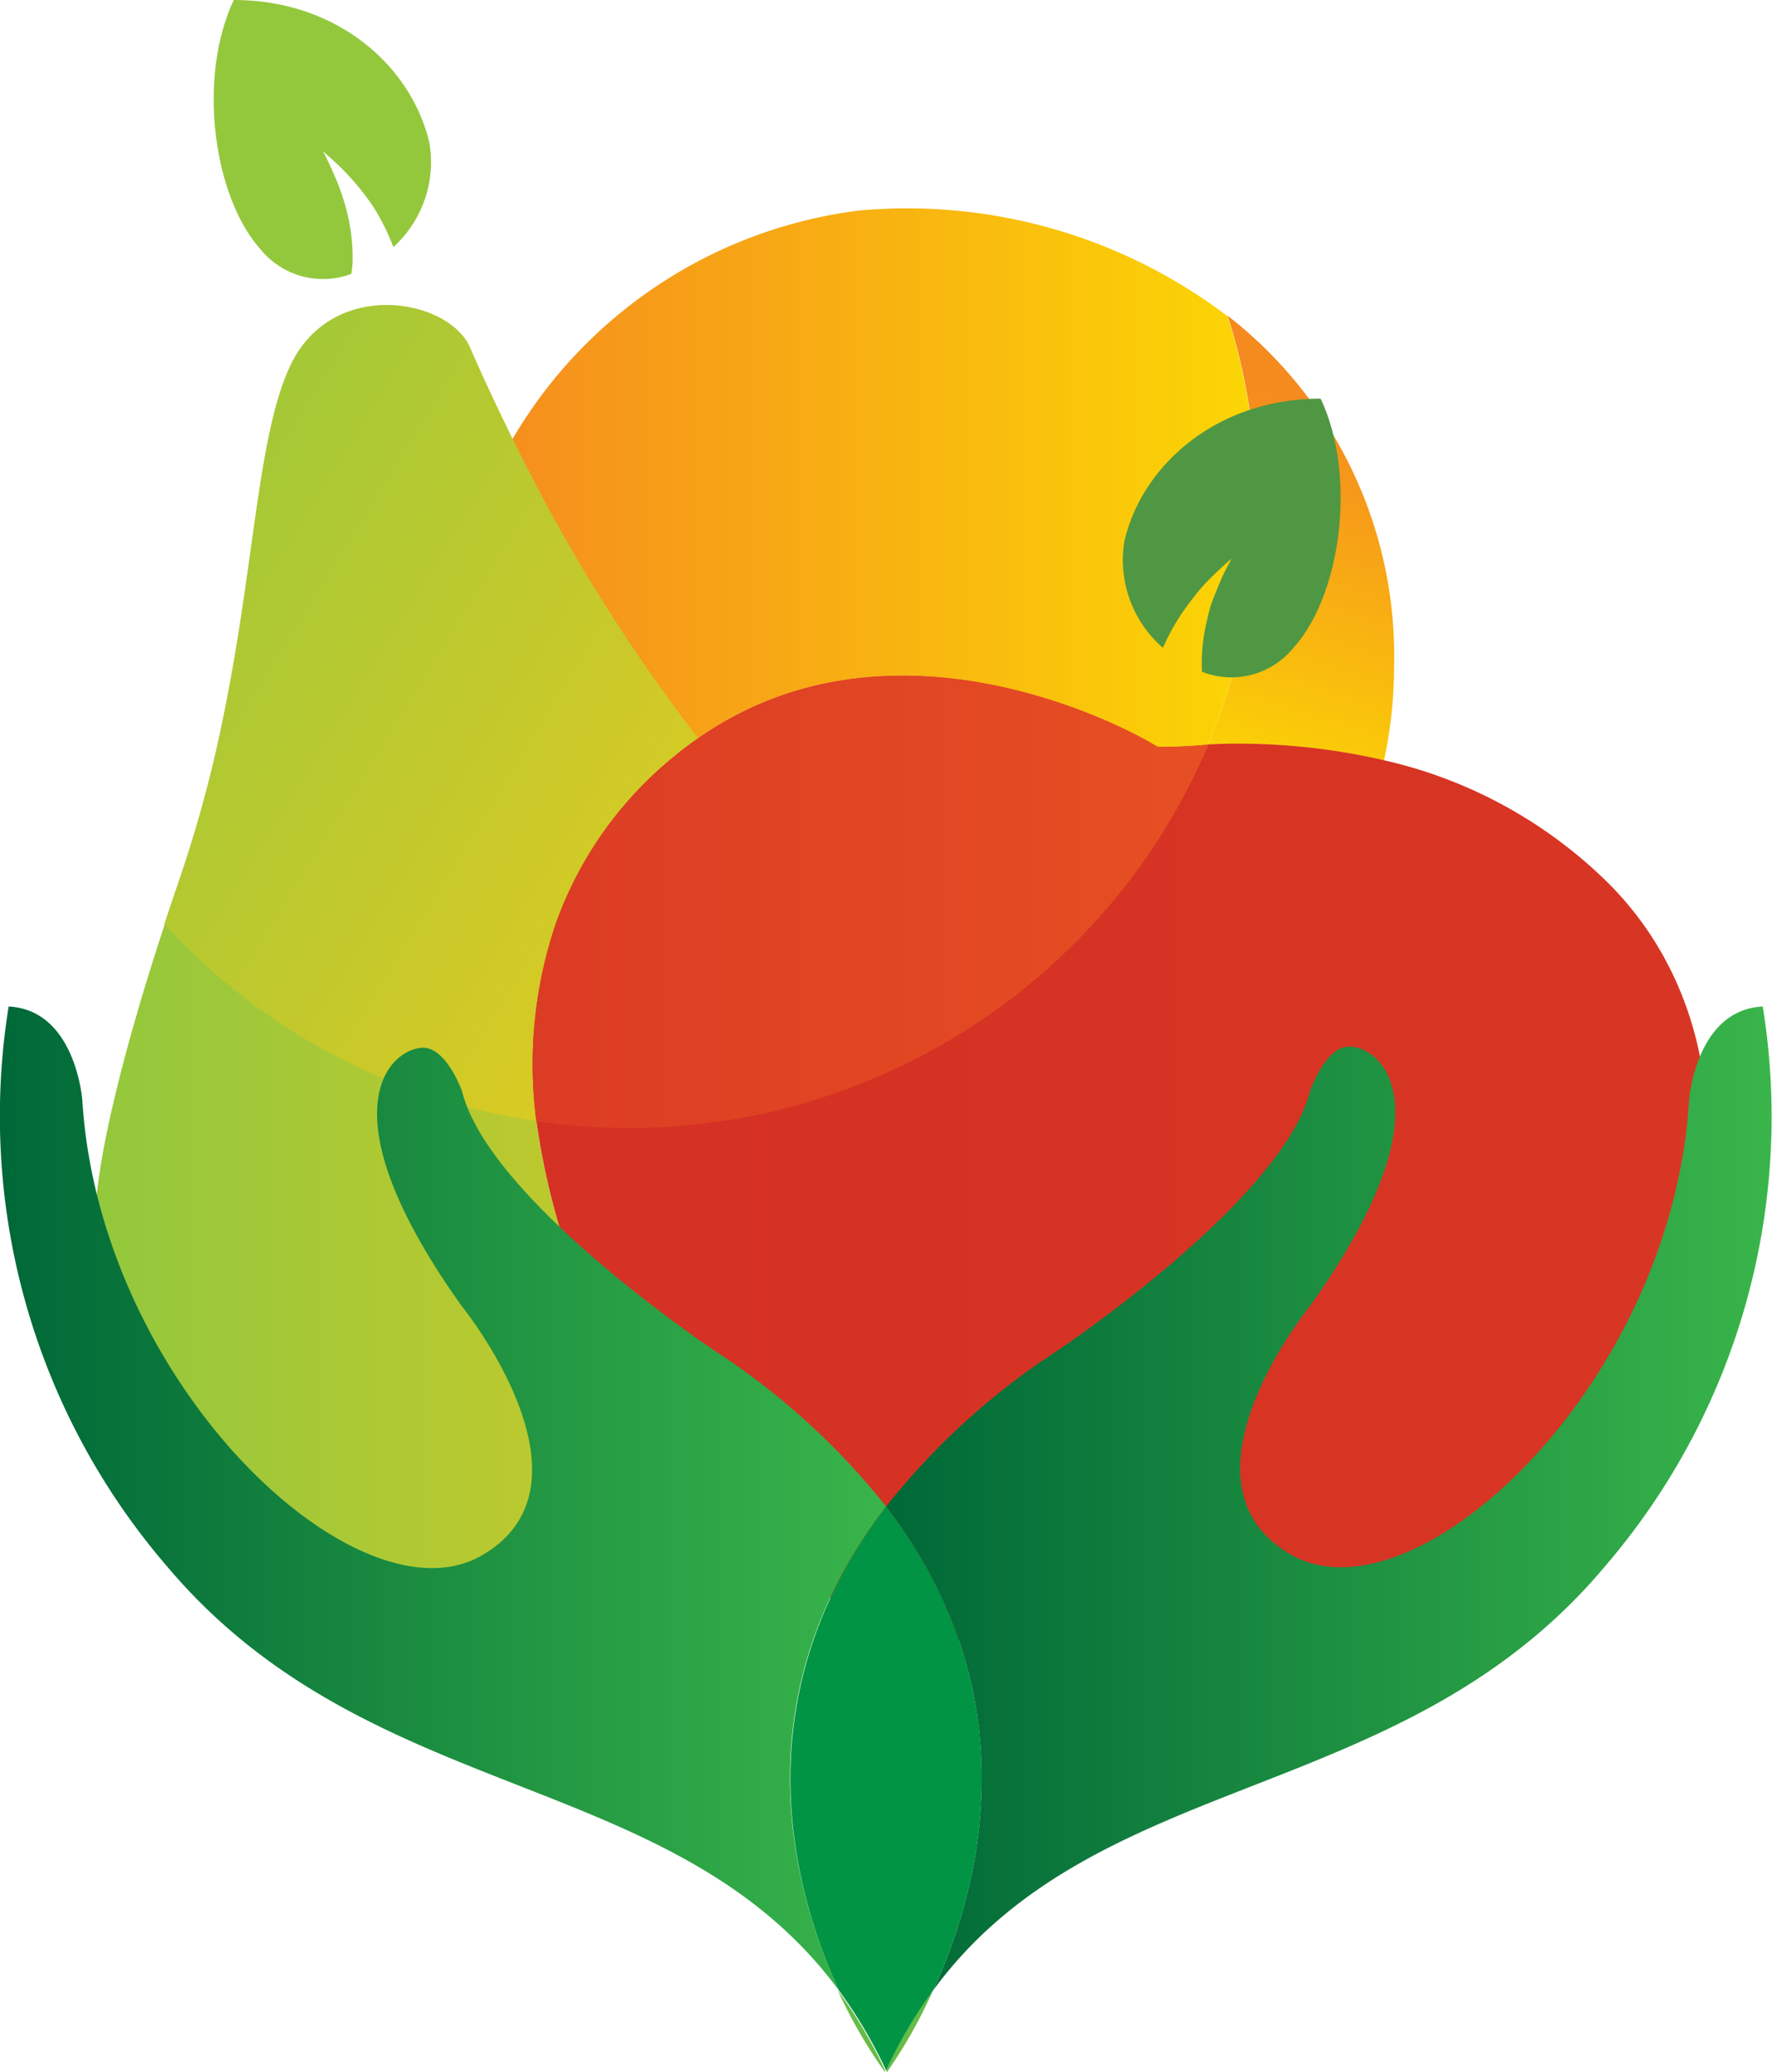<svg xmlns="http://www.w3.org/2000/svg" xmlns:xlink="http://www.w3.org/1999/xlink" viewBox="0 0 86.09 100.63"><defs><style>.cls-1{isolation:isolate;}.cls-2{fill:url(#GradientFill_1);}.cls-3{fill:url(#GradientFill_1-2);}.cls-4{fill:#93c83d;mix-blend-mode:multiply;}.cls-20,.cls-4{fill-rule:evenodd;}.cls-5{fill:url(#GradientFill_1-3);}.cls-6{fill:url(#linear-gradient);}.cls-7{fill:url(#GradientFill_1-4);}.cls-8{fill:url(#linear-gradient-2);}.cls-9{fill:url(#linear-gradient-3);}.cls-10{fill:url(#GradientFill_1-5);}.cls-11{fill:url(#linear-gradient-4);}.cls-12{fill:url(#linear-gradient-5);}.cls-13{fill:url(#GradientFill_1-6);}.cls-14{fill:url(#GradientFill_2);}.cls-15{fill:url(#linear-gradient-6);}.cls-16{fill:url(#GradientFill_2-2);}.cls-17{fill:url(#GradientFill_1-7);}.cls-18{fill:url(#linear-gradient-7);}.cls-19{fill:url(#GradientFill_2-3);}.cls-20{fill:#509743;}.cls-21{fill:url(#linear-gradient-8);}.cls-22{fill:url(#GradientFill_2-4);}.cls-23{fill:url(#GradientFill_2-5);}.cls-24{fill:#66bc46;}.cls-25{fill:url(#linear-gradient-9);}.cls-26{fill:url(#linear-gradient-10);}.cls-27{fill:#009444;}</style><linearGradient id="GradientFill_1" x1="65.36" y1="19.86" x2="58.89" y2="41.06" gradientUnits="userSpaceOnUse"><stop offset="0" stop-color="#f58a1f"/><stop offset="1" stop-color="#fce300"/></linearGradient><linearGradient id="GradientFill_1-2" x1="22.26" y1="23.21" x2="67.73" y2="23.21" xlink:href="#GradientFill_1"/><linearGradient id="GradientFill_1-3" x1="22.26" y1="44.71" x2="67.73" y2="44.71" xlink:href="#GradientFill_1"/><linearGradient id="linear-gradient" x1="4.63" y1="63.82" x2="47.34" y2="63.82" gradientUnits="userSpaceOnUse"><stop offset="0" stop-color="#93c83d"/><stop offset="1" stop-color="#e3ca20"/></linearGradient><linearGradient id="GradientFill_1-4" x1="22.26" y1="52.16" x2="67.73" y2="52.16" xlink:href="#GradientFill_1"/><linearGradient id="linear-gradient-2" x1="4.63" y1="52.16" x2="47.34" y2="52.16" xlink:href="#linear-gradient"/><linearGradient id="linear-gradient-3" x1="4.63" y1="34.63" x2="47.34" y2="34.63" xlink:href="#linear-gradient"/><linearGradient id="GradientFill_1-5" x1="22.26" y1="33.01" x2="67.73" y2="33.01" xlink:href="#GradientFill_1"/><linearGradient id="linear-gradient-4" x1="4.63" y1="33.01" x2="47.34" y2="33.01" xlink:href="#linear-gradient"/><linearGradient id="linear-gradient-5" x1="0.42" y1="22.07" x2="37.8" y2="45.07" xlink:href="#linear-gradient"/><linearGradient id="GradientFill_1-6" x1="22.26" y1="41.92" x2="67.73" y2="41.92" xlink:href="#GradientFill_1"/><linearGradient id="GradientFill_2" x1="25.88" y1="41.92" x2="82.98" y2="41.92" gradientUnits="userSpaceOnUse"><stop offset="0" stop-color="#cb1f25"/><stop offset="1" stop-color="#f06022"/></linearGradient><linearGradient id="linear-gradient-6" x1="4.63" y1="49.73" x2="47.34" y2="49.73" xlink:href="#linear-gradient"/><linearGradient id="GradientFill_2-2" x1="25.89" y1="49.73" x2="82.99" y2="49.73" xlink:href="#GradientFill_2"/><linearGradient id="GradientFill_1-7" x1="22.26" y1="44.37" x2="67.73" y2="44.37" xlink:href="#GradientFill_1"/><linearGradient id="linear-gradient-7" x1="4.63" y1="44.37" x2="47.34" y2="44.37" xlink:href="#linear-gradient"/><linearGradient id="GradientFill_2-3" x1="25.88" y1="44.37" x2="82.98" y2="44.37" xlink:href="#GradientFill_2"/><linearGradient id="linear-gradient-8" x1="4.63" y1="61.18" x2="47.34" y2="61.18" xlink:href="#linear-gradient"/><linearGradient id="GradientFill_2-4" x1="-146.54" y1="58.96" x2="499.06" y2="58.96" xlink:href="#GradientFill_2"/><linearGradient id="GradientFill_2-5" x1="-22.93" y1="43.79" x2="87.24" y2="43.79" xlink:href="#GradientFill_2"/><linearGradient id="linear-gradient-9" x1="43.05" y1="72.76" x2="86.09" y2="72.76" gradientUnits="userSpaceOnUse"><stop offset="0" stop-color="#006838"/><stop offset="1" stop-color="#39b54a"/></linearGradient><linearGradient id="linear-gradient-10" x1="0" y1="72.76" x2="43.05" y2="72.76" xlink:href="#linear-gradient-9"/></defs><title>logoJSH</title><g class="cls-1"><g id="Layer_2" data-name="Layer 2"><g id="Layer_1-2" data-name="Layer 1"><path class="cls-2" d="M58.7,36.16a31.31,31.31,0,0,1,8.54.77,21.77,21.77,0,0,0,.49-4.6,20.91,20.91,0,0,0-8.09-17,30.07,30.07,0,0,1-.94,20.81Z"/><path class="cls-3" d="M41.69,10.23A22.8,22.8,0,0,0,24.9,21.32a84.41,84.41,0,0,0,9,14.54c9.21-6.46,20.29-.83,22.33.41a24,24,0,0,0,2.46-.11,30.07,30.07,0,0,0,.94-20.81A25.74,25.74,0,0,0,41.69,10.23Z"/><path class="cls-4" d="M17.13,12.75a9.12,9.12,0,0,0-.21-2.19,11,11,0,0,0-.75-2.21,10.43,10.43,0,0,0-.48-1s.34.28.82.74A12.86,12.86,0,0,1,18.11,10a10.84,10.84,0,0,1,1,2,5.57,5.57,0,0,0,1.75-5.07C20,3.26,16.44,0,11.36,0c-1.78,3.76-1,9.54,1.3,12.11a3.91,3.91,0,0,0,4.41,1.19A5.42,5.42,0,0,0,17.13,12.75Z"/><path class="cls-5" d="M58.7,36.16A30.43,30.43,0,0,1,45.24,51a23.15,23.15,0,0,1,.94,2.27C54.77,53,65,47.63,67.24,36.93A31.31,31.31,0,0,0,58.7,36.16Z"/><path class="cls-6" d="M43.89,69.25c4-5.06,4.2-10.61,2.29-16a22,22,0,0,1-3.37-.13c-.55-.07-1.11-.16-1.66-.27a30.89,30.89,0,0,1-10.62,1.88,30,30,0,0,1-4.47-.33A35.56,35.56,0,0,0,36.25,74.75a21.4,21.4,0,0,0,6-3.77A16.24,16.24,0,0,0,43.89,69.25Z"/><path class="cls-7" d="M41.15,52.89c.55.11,1.11.2,1.66.27a22,22,0,0,0,3.37.13A23.15,23.15,0,0,0,45.24,51,30.89,30.89,0,0,1,41.15,52.89Z"/><path class="cls-8" d="M41.15,52.89c.55.11,1.11.2,1.66.27a22,22,0,0,0,3.37.13A23.15,23.15,0,0,0,45.24,51,30.89,30.89,0,0,1,41.15,52.89Z"/><path class="cls-9" d="M26.06,54.44a21.24,21.24,0,0,1,1-9.75A20.73,20.73,0,0,1,24.9,21.32c-.7-1.43-1.39-2.89-2.06-4.42-1-2.4-6.75-3.46-8.76.92-1.56,3.38-1.69,9.48-3.21,16.89a62.39,62.39,0,0,1-2.19,8.1c-.22.65-.46,1.35-.7,2.09A30.49,30.49,0,0,0,26.06,54.44Z"/><path class="cls-10" d="M32.8,36.7c.37-.31.74-.58,1.11-.84a84.41,84.41,0,0,1-9-14.54,20.73,20.73,0,0,0,2.16,23.37A18.42,18.42,0,0,1,32.8,36.7Z"/><path class="cls-11" d="M32.8,36.7c.37-.31.74-.58,1.11-.84a84.41,84.41,0,0,1-9-14.54,20.73,20.73,0,0,0,2.16,23.37A18.42,18.42,0,0,1,32.8,36.7Z"/><path class="cls-12" d="M24.9,21.32c-.7-1.43-1.39-2.89-2.06-4.42-1-2.4-6.75-3.46-8.76.92-1.12,2.43-1.51,6.26-2.2,11-.27,1.84-.58,3.82-1,5.91a62.39,62.39,0,0,1-2.19,8.1c-.22.65-.46,1.35-.7,2.09a30.49,30.49,0,0,0,18.08,9.54,21.24,21.24,0,0,1,1-9.75,18.42,18.42,0,0,1,5.74-8c.37-.31.74-.58,1.11-.84A84.41,84.41,0,0,1,24.9,21.32Z"/><path class="cls-13" d="M45.24,51A30.43,30.43,0,0,0,58.7,36.16a24,24,0,0,1-2.46.11c-2-1.24-13.12-6.87-22.33-.41,1.63,2.13,3.4,4.25,5.34,6.41A36.63,36.63,0,0,1,45.24,51Z"/><path class="cls-14" d="M45.24,51A30.43,30.43,0,0,0,58.7,36.16a24,24,0,0,1-2.46.11c-2-1.24-13.12-6.87-22.33-.41,1.63,2.13,3.4,4.25,5.34,6.41A36.63,36.63,0,0,1,45.24,51Z"/><path class="cls-15" d="M27.06,44.69a21.24,21.24,0,0,0-1,9.75,30,30,0,0,0,4.47.33,30.89,30.89,0,0,0,10.62-1.88A24.8,24.8,0,0,1,27.06,44.69Z"/><path class="cls-16" d="M27.06,44.69a21.24,21.24,0,0,0-1,9.75,30,30,0,0,0,4.47.33,30.89,30.89,0,0,0,10.62-1.88A24.8,24.8,0,0,1,27.06,44.69Z"/><path class="cls-17" d="M39.25,42.27c-1.94-2.16-3.71-4.28-5.34-6.41-.37.26-.74.53-1.11.84a18.42,18.42,0,0,0-5.74,8,24.8,24.8,0,0,0,14.09,8.2A30.89,30.89,0,0,0,45.24,51,36.63,36.63,0,0,0,39.25,42.27Z"/><path class="cls-18" d="M39.25,42.27c-1.94-2.16-3.71-4.28-5.34-6.41-.37.26-.74.53-1.11.84a18.42,18.42,0,0,0-5.74,8,24.8,24.8,0,0,0,14.09,8.2A30.89,30.89,0,0,0,45.24,51,36.63,36.63,0,0,0,39.25,42.27Z"/><path class="cls-19" d="M39.25,42.27c-1.94-2.16-3.71-4.28-5.34-6.41-.37.26-.74.53-1.11.84a18.42,18.42,0,0,0-5.74,8,24.8,24.8,0,0,0,14.09,8.2A30.89,30.89,0,0,0,45.24,51,36.63,36.63,0,0,0,39.25,42.27Z"/><path class="cls-20" d="M64.16,19.36c-5.08,0-8.68,3.26-9.53,6.91a5.63,5.63,0,0,0,1.87,5.19,10.42,10.42,0,0,1,.91-1.66c.26-.39.54-.75.81-1.08s.55-.61.79-.84.45-.42.59-.55l.23-.2-.14.27c-.09.17-.22.41-.35.71s-.27.65-.41,1-.24.78-.33,1.19a8.64,8.64,0,0,0-.21,2.19c0,.05,0,.09,0,.13a3.89,3.89,0,0,0,4.45-1.16C65.15,28.91,65.94,23.12,64.16,19.36Z"/><path class="cls-21" d="M26.06,54.44A30.49,30.49,0,0,1,8,44.9C6.42,49.67,4.64,56,4.63,59.3c0,7,2.58,12.08,7.29,15.52s16,3.54,24.33-.07A35.56,35.56,0,0,1,26.06,54.44Z"/><path class="cls-22" d="M78.17,42.92a22.59,22.59,0,0,0-10.93-6,31.31,31.31,0,0,0-8.54-.77A30.43,30.43,0,0,1,45.24,51a30.25,30.25,0,0,1-14.71,3.75,30,30,0,0,1-4.47-.33A35.56,35.56,0,0,0,36.25,74.75c.17.16.34.32.51.46,5.24,4.5,11.84,4.64,12.57,4.92S56.06,85.47,70,76.45,86.57,51.35,78.17,42.92Z"/><path class="cls-23" d="M56.24,36.27c-2-1.24-13.12-6.87-22.33-.41-.37.26-.74.53-1.11.84a18.42,18.42,0,0,0-5.74,8,21.24,21.24,0,0,0-1,9.75,30,30,0,0,0,4.47.33A30.25,30.25,0,0,0,45.24,51,30.43,30.43,0,0,0,58.7,36.16,24,24,0,0,1,56.24,36.27Z"/><path class="cls-24" d="M43,100.63a.41.41,0,0,1,0-.09,23.34,23.34,0,0,0-2.3-3.89A23.65,23.65,0,0,0,43,100.63Z"/><path class="cls-25" d="M85.64,48.88c-3.26.16-3.58,4.55-3.58,4.55C81.24,67.27,68.71,79,62.69,75.48s1-12.12,1-12.12c6.83-9.6,3.41-12.58,1.84-12.53-1.14,0-1.87,2.12-1.87,2.12C62.32,58.32,51.3,65.64,51.3,65.64a34.66,34.66,0,0,0-8.25,7.52c7,9.15,4.62,18.4,2.29,23.49,8-10.88,22.8-8.84,32.65-20.6A33.49,33.49,0,0,0,85.64,48.88Z"/><path class="cls-24" d="M43.09,100.63a23.65,23.65,0,0,0,2.25-4,22.66,22.66,0,0,0-2.29,3.89Z"/><path class="cls-26" d="M43.05,73.16a34.92,34.92,0,0,0-8.26-7.52S23.77,58.32,22.45,53c0,0-.73-2.08-1.87-2.12-1.57,0-5,2.93,1.84,12.53,0,0,7,8.63,1,12.12S4.85,67.27,4,53.43c0,0-.32-4.39-3.58-4.55A33.49,33.49,0,0,0,8.1,76.05C18,87.81,32.71,85.77,40.75,96.65,38.42,91.56,36,82.31,43.05,73.16Z"/><path class="cls-27" d="M43.05,73.16c-7,9.15-4.63,18.4-2.3,23.49a23.34,23.34,0,0,1,2.3,3.89,22.66,22.66,0,0,1,2.29-3.89C47.67,91.56,50.06,82.31,43.05,73.16Z"/></g></g></g></svg>